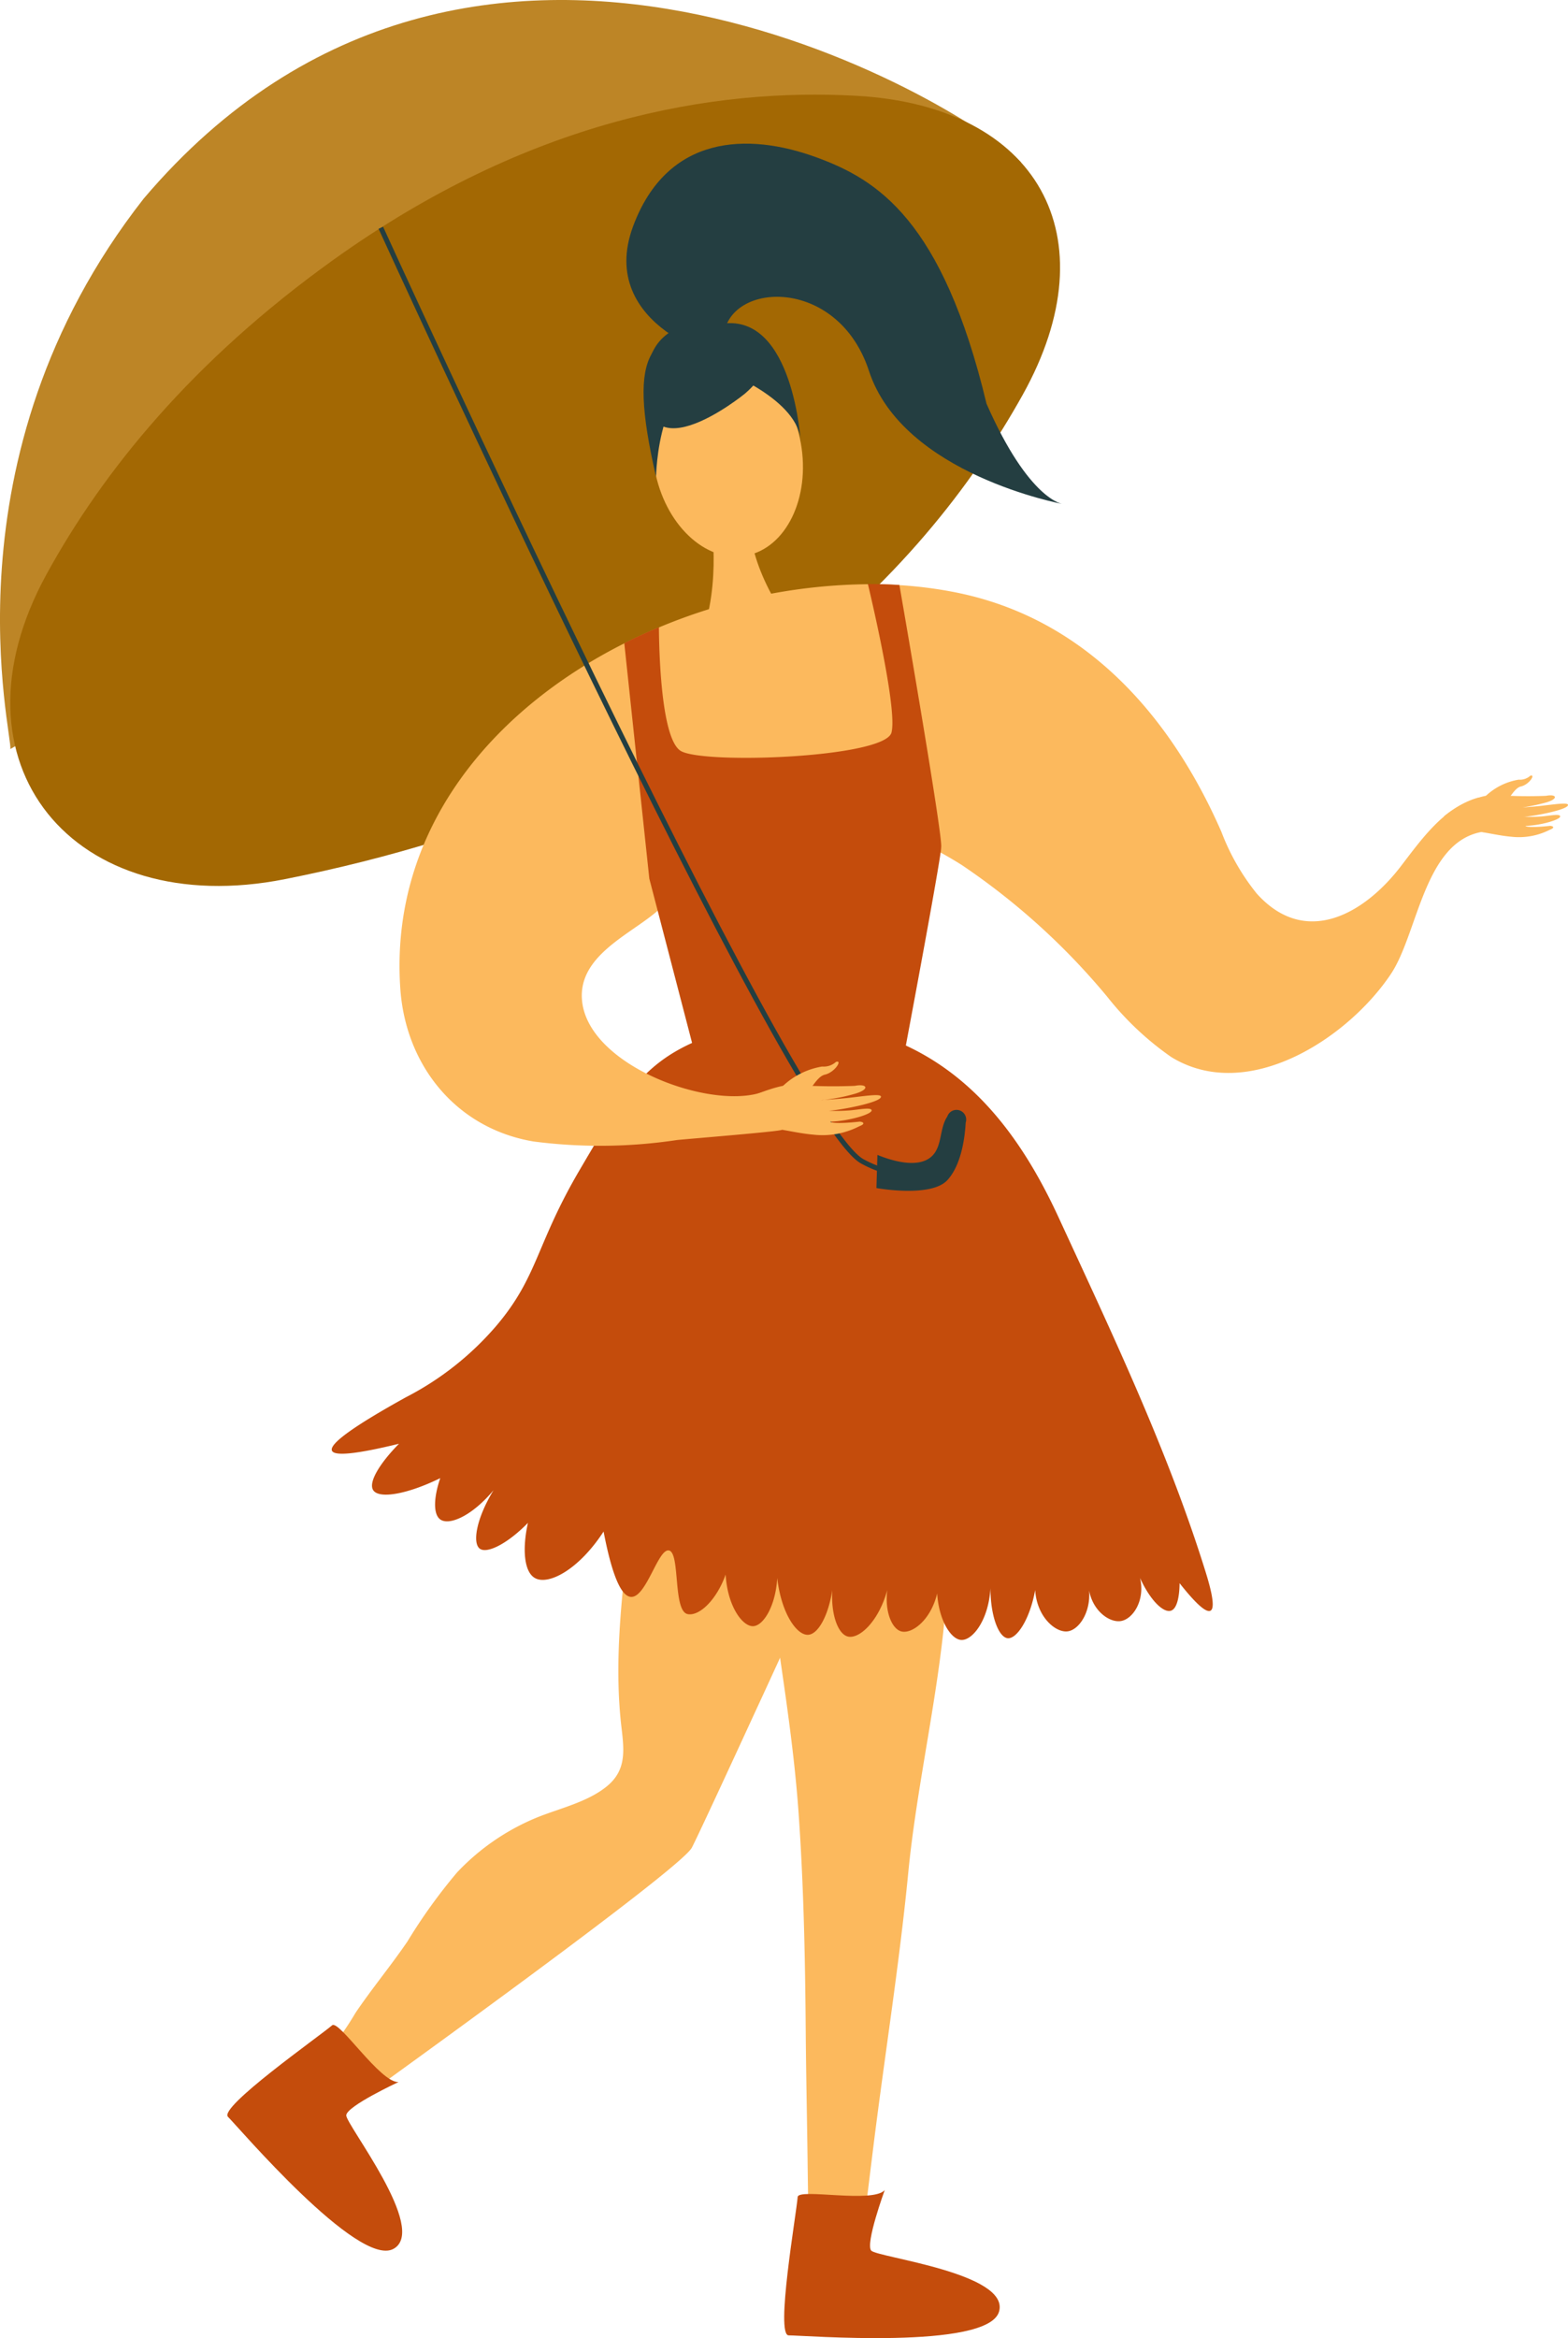 <svg xmlns="http://www.w3.org/2000/svg" width="128.092" height="190.918" viewBox="0 0 128.092 190.918"><defs><style>.a,.f{fill:#fcb95d;}.b{fill:#c44c0c;}.c{fill:#bd8526;}.d{fill:#a36803;}.e,.h{fill:#243e41;}.f,.h{fill-rule:evenodd;}.g{fill:none;stroke:#243e41;stroke-miterlimit:10;stroke-width:0.404px;}</style></defs><path class="a" d="M499.831,329.525s-2.223,4.864-4.815,10.511c-.882,1.918-1.8,3.928-2.7,5.867-2.486,5.4-4.741,10.258-5.2,11.144-.774,1.487-18.031,14.055-28.476,21.577-4.579,3.3-3.426-2.646-1.875-4.166a24.379,24.379,0,0,0,2.887-3.94c1.346-1.988,2.882-3.834,4.232-5.815a44.706,44.706,0,0,1,4.056-5.637,18.73,18.73,0,0,1,6.487-4.466c1.874-.766,4.16-1.26,5.754-2.568,1.612-1.324,1.4-2.96,1.182-4.823-.612-5.243.011-10.541.606-15.754.292-2.558.62-5.113.95-7.666.088-.668.747-2.8.391-3.428Z" transform="translate(-430.597 -206.179)"/><g transform="translate(18.57 165.345)"><path class="b" d="M458.866,362.218c.561-.477,3.944,4.713,5.423,4.632,0,0-4.239,1.967-4.27,2.718s6.733,9.33,3.857,10.905-12.726-10.009-13.517-10.781S457.762,363.157,458.866,362.218Z" transform="translate(-450.304 -362.187)"/></g><path class="a" d="M501.578,312.252c-.679,2.684-.552,5.834-.785,8.579-.5,5.89.59,11.585.206,17.485-.482,7.4-2.394,15.151-3.117,22.587-.73,7.51-1.933,14.969-2.861,22.455q-.286,2.308-.568,4.618-.358,2.912-.707,5.826h-3.917c-.515-.588-.084-3.81-.1-4.646q-.044-2.545-.076-5.092c-.045-3.384-.119-6.768-.146-10.152-.045-5.876-.164-11.906-.58-17.828-.422-6.006-1.431-11.879-2.247-17.831a26.068,26.068,0,0,1-.323-3.14c-.057-4.287,1.7-8.226,1.642-12.514Z" transform="translate(-423.685 -207.989)"/><g transform="translate(64.065 178.833)"><path class="b" d="M488.594,373.772c.06-.735,6.121.544,7.111-.559,0,0-1.606,4.389-1.1,4.942s11.357,1.836,10.438,4.984-16.076,1.921-17.181,1.935S488.478,375.217,488.594,373.772Z" transform="translate(-487.496 -373.213)"/></g><path class="b" d="M485.415,297.592c6.281-3.629,14.723-1.951,16.734-1.267,7.192,2.446,11.468,8.257,14.514,14.864,4.332,9.392,8.9,18.978,11.982,28.866.351,1.125.883,2.983.422,3.231s-1.671-1.165-2.529-2.248c0,.187,0,2.017-.7,2.248-.61.2-1.689-.823-2.528-2.669.431,1.818-.571,3.336-1.545,3.511-1.009.182-2.552-.98-2.669-2.949.349,2.056-.724,3.656-1.686,3.792-.99.142-2.537-1.174-2.668-3.37-.443,2.44-1.524,4.01-2.247,3.933s-1.4-1.765-1.406-4.073c-.16,2.617-1.473,4.267-2.388,4.214-.855-.051-1.825-1.62-1.966-3.793-.536,2.221-2.094,3.34-2.949,3.09-.763-.223-1.348-1.647-1.124-3.37-.724,2.62-2.325,4.028-3.231,3.792-.81-.212-1.382-1.823-1.264-3.792-.306,2.032-1.132,3.6-1.967,3.651-.933.06-2.2-1.75-2.529-4.635-.131,2.286-1.13,3.9-1.966,3.933-.873.034-2.1-1.632-2.248-4.214-.745,2.076-2.142,3.4-3.09,3.231-1.242-.22-.6-5.019-1.545-5.2-.886-.168-1.841,3.844-3.09,3.792-.947-.039-1.683-2.4-2.247-5.337-2.027,3.121-4.521,4.425-5.618,3.792-.908-.524-1.019-2.461-.561-4.5-1.651,1.691-3.337,2.544-3.933,2.108-.62-.455-.284-2.47,1.123-4.776-1.748,2.1-3.623,2.913-4.353,2.388-.613-.44-.514-1.885,0-3.371-2.774,1.353-5.012,1.7-5.478.983-.423-.651.57-2.231,2.106-3.792q-5.193,1.268-5.478.561-.334-.828,6.039-4.355a24.438,24.438,0,0,0,7.445-5.9c3.364-4,3.18-6.569,6.741-12.641C480.4,302.408,482.107,299.5,485.415,297.592Z" transform="translate(-430.178 -211.766)"/><path class="c" d="M435.963,288.183c.268-.87-5.735-23.731,10.9-44.95,26.963-31.765,66.693-7.932,71.659-2.968Z" transform="translate(-435.123 -227.018)"/><path class="d" d="M458.26,297.392c-17.264,3.431-27.951-9.432-19.5-24.872,4.615-8.43,11.921-17.434,23.425-25.682,16.022-11.488,31.045-14.07,42.774-13.406,14.772.837,20.766,11.472,13.565,24.4C510.255,272.675,493.22,290.441,458.26,297.392Z" transform="translate(-434.97 -225.608)"/><ellipse class="a" cx="6.066" cy="8.276" rx="6.066" ry="8.276" transform="matrix(0.984, -0.178, 0.178, 0.984, 52.004, 30.169)"/><g transform="translate(51.169 11.728)"><g transform="translate(1.405 14.56)"><path class="e" d="M486.331,254.37s-9.294,7.6-7.9-2.152C479.4,245.469,492.635,248.99,486.331,254.37Z" transform="translate(-478.06 -248.509)"/><path class="e" d="M484.476,252.426s6.4,2.382,6.47,5.924c0,0-.588-10.505-6.384-9.721s-7.919,1.743-5.439,12.515C479.123,261.144,479.226,252.2,484.476,252.426Z" transform="translate(-478.102 -248.491)"/></g><path class="e" d="M485.037,253.754c.207.788-10.6-2.166-7.535-10.4,2.779-7.463,9.327-7.7,15-5.62,4.951,1.812,10.271,5.094,13.872,20.109,3.487,7.922,6.233,8.192,6.233,8.192s-13.066-2.4-15.838-10.874S483.521,247.976,485.037,253.754Z" transform="translate(-476.953 -236.606)"/></g><path class="a" d="M482.858,262.052s.941,5.978-1.292,10.414l7.987-1.739s-4.043-5.1-3.506-9.66Z" transform="translate(-424.755 -219.417)"/><path class="a" d="M551.148,284.714a3.3,3.3,0,0,1-.742,1.5c-4.9.674-5.374,8.277-7.616,11.632-3.508,5.254-11.706,10.609-17.943,6.778a24.5,24.5,0,0,1-5.24-4.937,56.294,56.294,0,0,0-11.873-10.743c-.547-.344-1.124-.686-1.727-1.017-4.511-2.488-10.409-4.412-15.078-2.2-3.272,1.549-5.336,4.662-8.038,6.953-.115.1-.231.194-.35.29-2.231,1.791-6.061,3.511-5.837,6.918.349,5.32,10.169,8.995,14.565,7.659,2.741-.832,1.771,3.014,1.77,3.02-.033.128-7.967.766-8.587.837a42.115,42.115,0,0,1-11.705.116c-6.289-1.059-10.445-6.179-10.878-12.481-.883-12.845,7.4-22.713,18.3-28.194q1.387-.7,2.828-1.3a45.224,45.224,0,0,1,17.078-3.529q1.3-.007,2.573.076a34.53,34.53,0,0,1,4.552.585c10.558,2.088,17.56,10,21.745,19.56a18.444,18.444,0,0,0,2.873,5.023c3.98,4.455,8.8,1.687,11.786-2.213,1.694-2.209,3.426-4.674,6.077-5.525a1.483,1.483,0,0,1,.658-.092A1.14,1.14,0,0,1,551.148,284.714Z" transform="translate(-429.167 -218.313)"/><g transform="translate(117.95 63.325)"><path class="f" d="M538.092,281.859a12.038,12.038,0,0,0,1.423-.02c.641-.051,1.392-.218,1.519-.051.2.263-1.474.776-2.814.821-.032.045.384.172,1.974,0,.16-.02.552.109.012.314a5.553,5.553,0,0,1-3.16.57c-.732-.064-1.487-.224-2.206-.346-.013,0-.02-.006-.032,0a5.129,5.129,0,0,0-2.057-.064l-1.206-1.244a7.857,7.857,0,0,1,1.039-.724,9.98,9.98,0,0,1,1.282-.647c.007-.007.02-.007.033-.013.16-.051.327-.109.487-.154.032-.006.057-.018.089-.026a4.447,4.447,0,0,1,1.193-.192,37.841,37.841,0,0,0,4.225.071c.871-.168,1.045.237.026.538a16.513,16.513,0,0,1-1.936.41c.34-.026.878-.057,1.436-.121,1.07-.116,2.243-.308,2.269-.091C541.739,281.308,538.63,281.859,538.092,281.859Z" transform="translate(-531.546 -278.496)"/><path class="f" d="M534.382,280.445a5.143,5.143,0,0,1,2.675-1.321,1.26,1.26,0,0,0,.947-.317c.469-.166-.066.713-.758.871-.563.127-.982,1.138-1.333,1.32s-1.369.47-1.6.3S534.382,280.445,534.382,280.445Z" transform="translate(-530.947 -278.786)"/></g><path class="f" d="M483.981,301.187" transform="translate(-424.216 -210.46)"/><path class="b" d="M502.707,287.384a3.867,3.867,0,0,1-.051.541c-.455,3.161-3.374,18.6-3.374,18.6l-16.655-2-3.087-11.858-.68-2.608-2.045-19.227q1.387-.7,2.828-1.3c.018,2.191.2,9.182,1.8,10.107,1.9,1.1,16.664.549,17.2-1.511.467-1.793-1.426-10.017-1.927-12.125q1.3-.007,2.573.076C499.892,269.549,502.688,285.79,502.707,287.384Z" transform="translate(-425.816 -218.313)"/><path class="g" d="M507.338,315.145s-1.38,6.623-7.451,3.311-39.33-76.233-39.33-76.233" transform="translate(-429.445 -223.624)"/><g transform="translate(59.523 86.686)"><path class="f" d="M483.783,301.169c.3-.073,3.588-1.77,5.261-1.739a44.438,44.438,0,0,0,5.045.086c1.041-.2,1.244.284.029.642a14.818,14.818,0,0,1-2.732.521c-.166-.012.931-.044,2.133-.175,1.279-.139,2.675-.371,2.709-.113.065.5-3.648,1.157-4.289,1.157a14.315,14.315,0,0,0,1.693-.023c.769-.059,1.665-.256,1.815-.058.235.312-1.762.922-3.359.976-.034.054.462.207,2.361,0,.19-.021.653.13.009.373a6.579,6.579,0,0,1-3.77.684c-1.817-.158-3.766-.826-5.123-.49Z" transform="translate(-483.783 -297.538)"/><path class="f" d="M487.449,299.862a6.137,6.137,0,0,1,3.193-1.577,1.494,1.494,0,0,0,1.129-.377c.559-.2-.078.85-.905,1.039-.672.153-1.172,1.358-1.59,1.576s-1.634.56-1.9.352S487.449,299.862,487.449,299.862Z" transform="translate(-483.005 -297.883)"/></g><path class="h" d="M493.733,304.774c1.228.506,3.446,1.162,4.511.045.79-.829.558-2.232,1.2-3.179a.789.789,0,0,1,1.5.5c-.081,1.5-.437,3.551-1.5,4.7-1.346,1.452-5.792.642-5.792.642Z" transform="translate(-422.056 -210.472)"/></svg>